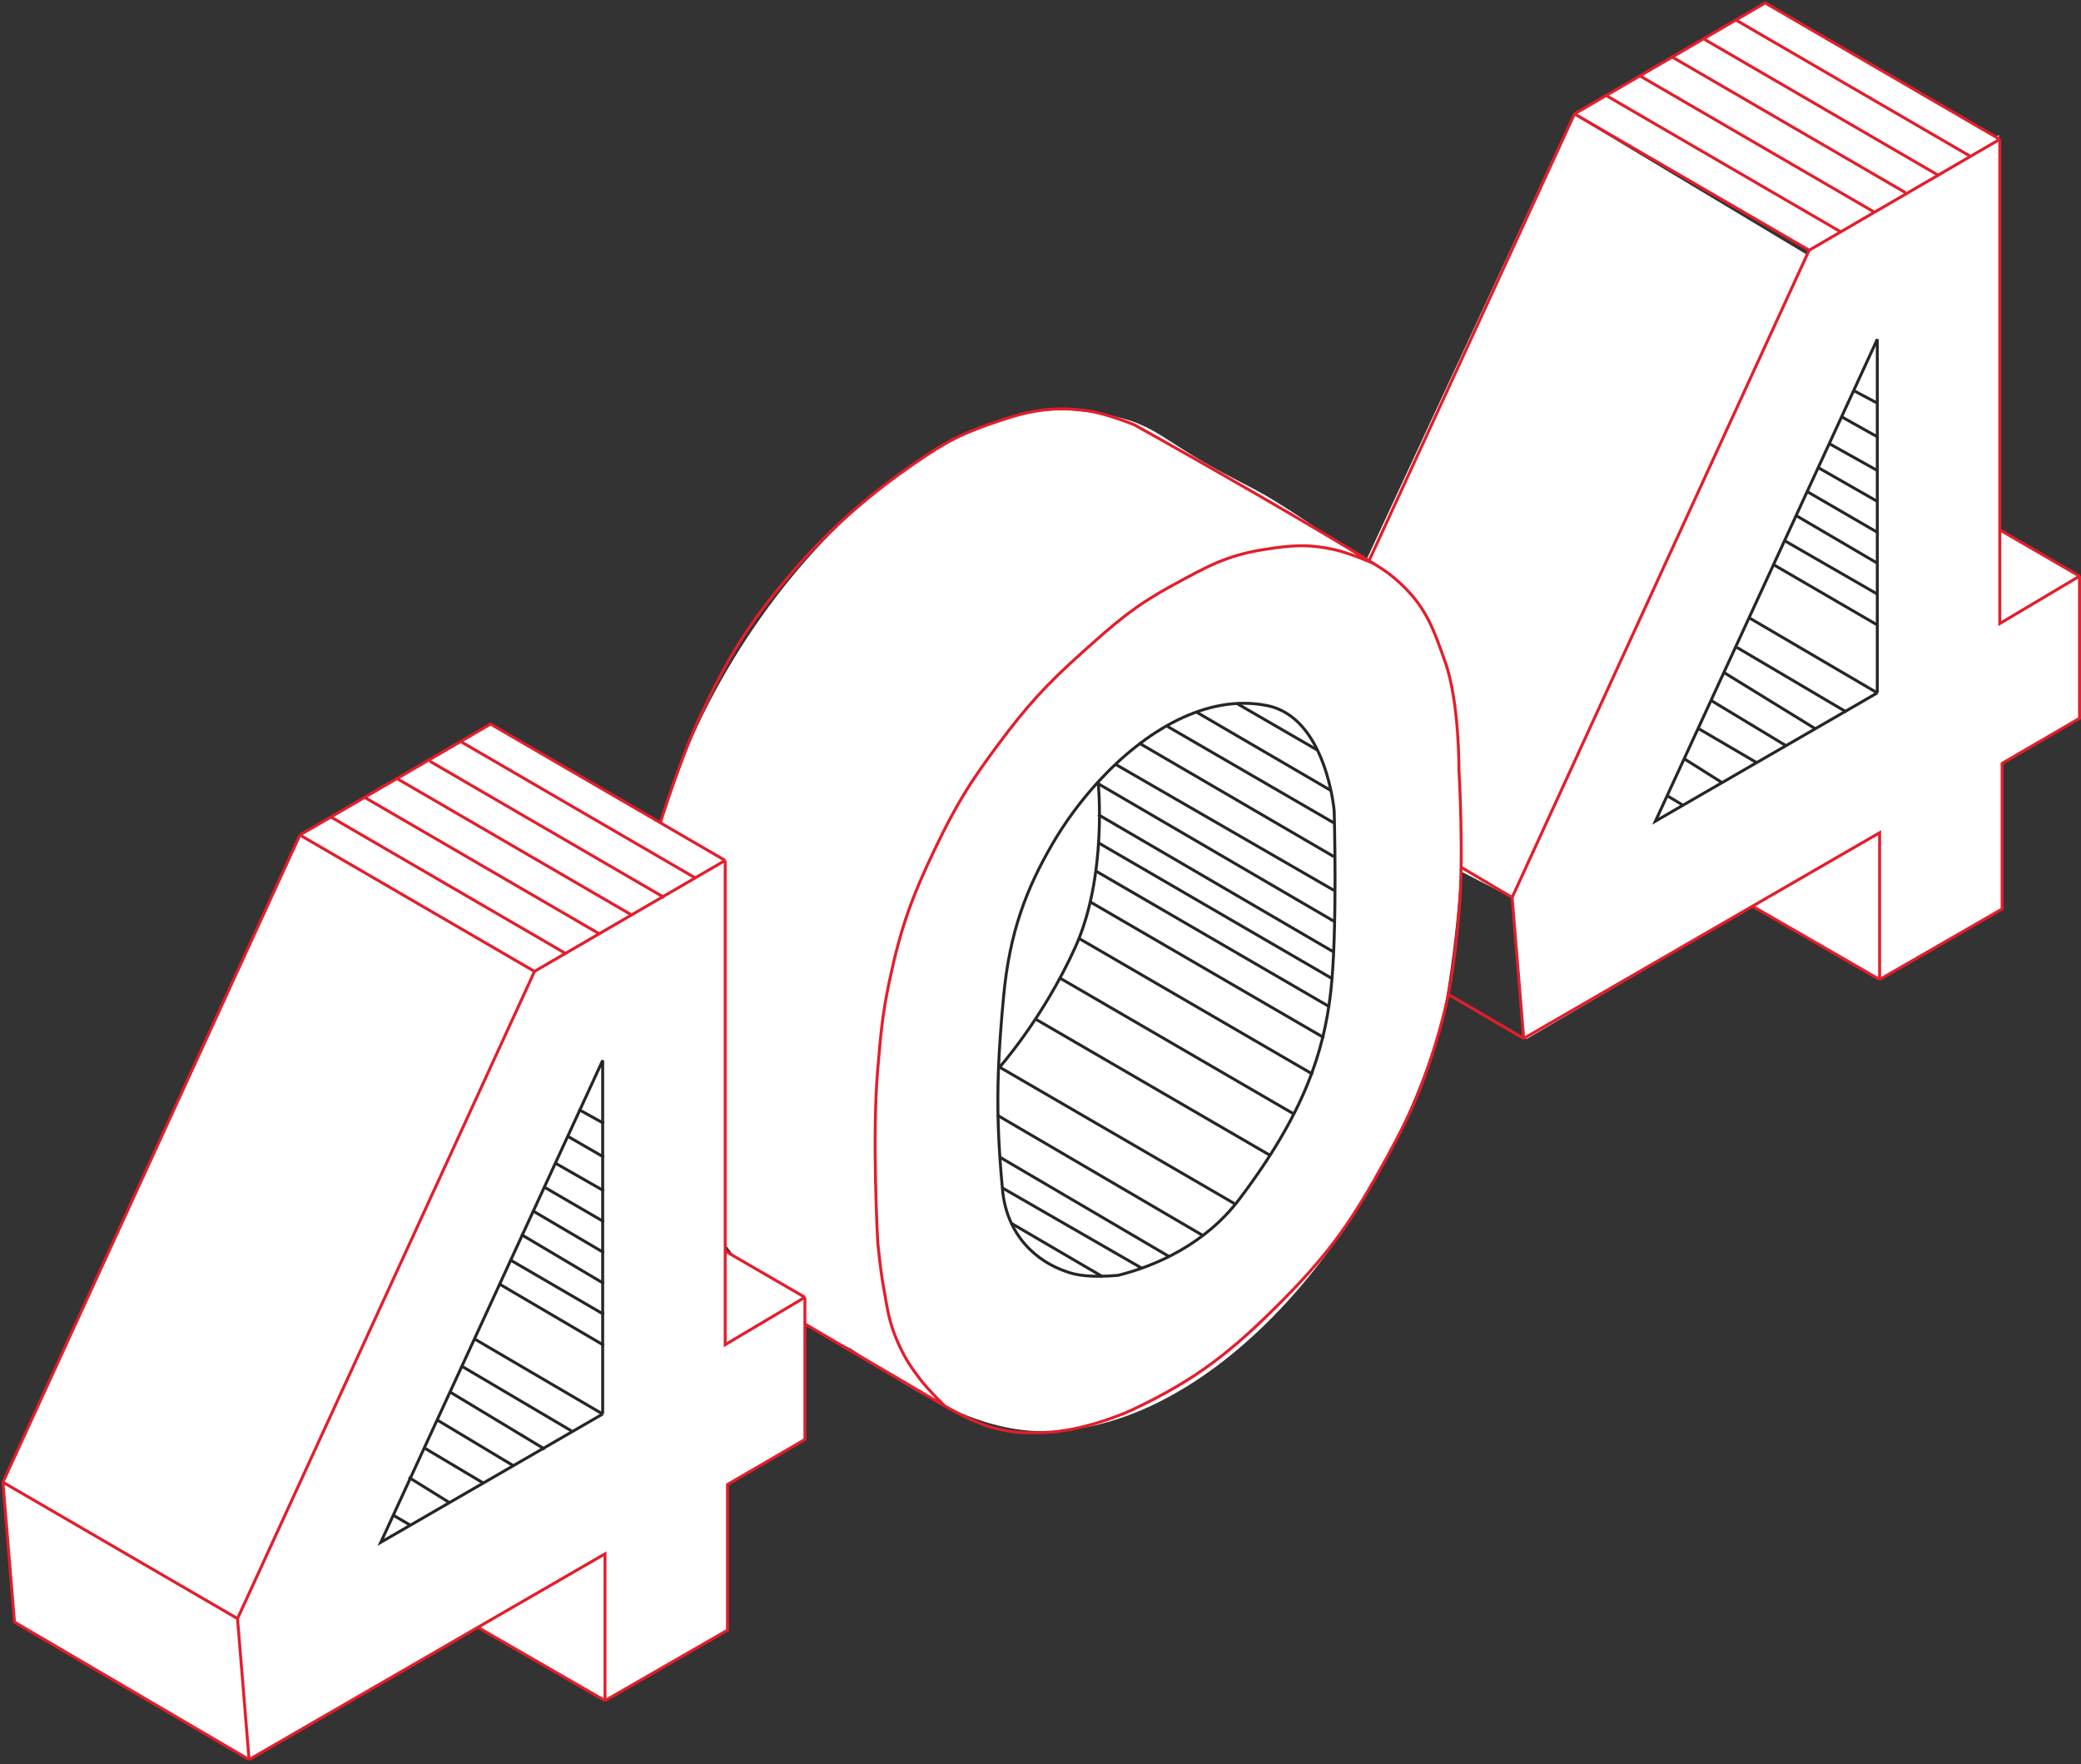 <svg width="709" height="601" viewBox="0 0 709 601" fill="none" xmlns="http://www.w3.org/2000/svg">
<rect x="0" y="0" width="709" height="601" fill="#333333" stroke="none"/>
<path d="M536 39L616 87L515.5 306L432 263L536 39Z" fill="white"/>
<path d="M479 200.5C501.145 215.618 502.5 287 491.5 347C467.657 428.137 407.26 490.126 352.5 487.5C330.058 486.424 308.75 472.427 290 459.5C239 436 218.5 380.937 218.5 314C228 222 310.309 134.151 367.5 140C393.367 142.646 392.468 148.145 416.5 161C433.346 170.011 427 165 479 200.5Z" fill="white"/>
<path d="M616 85.5L681 46V259.5L520 354L515.5 306L616 85.5Z" fill="white"/>
<path d="M515.188 305.733L616.371 85.254L536.448 38.796L601.41 1L681.334 47.458V180.533L708.5 196.281V244.708L682.121 260.062V309.67L640.388 333.686L597.08 308.714L519.125 353.766L515.188 305.733Z" fill="white"/>
<path d="M536.448 38.796L616.371 85.254M536.448 38.796L601.41 1L681.334 47.458M536.448 38.796L466.367 191.163M515.188 305.733L616.371 85.254M515.188 305.733L519.125 353.766M515.188 305.733L497.864 295.496M616.371 85.254L681.334 47.458M681.334 47.458V180.533M708.5 196.281L681.334 212.423V180.533M708.5 196.281V244.708L682.121 260.062V309.67L640.388 333.686M708.5 196.281L681.334 180.533M640.388 333.686V283.685L597.08 308.714M640.388 333.686L597.08 308.714M519.125 353.766L597.08 308.714M519.125 353.766L493.533 338.805" stroke="#E41D2C"/>
<path d="M639.6 236.046V115.57L595.913 210.455M639.6 236.046L564.008 279.748L595.913 210.455M639.6 236.046L595.913 210.455" stroke="#262626"/>
<path d="M591.779 220.569L629.092 242.574" stroke="#262626"/>
<path d="M604.217 192.346L639.616 212.915" stroke="#262626"/>
<path d="M608.044 184.213L639.616 202.391" stroke="#262626"/>
<path d="M611.87 175.603L639.616 191.867" stroke="#262626"/>
<path d="M615.697 167.471L639.616 181.343" stroke="#262626"/>
<path d="M619.524 159.338L639.616 170.819" stroke="#262626"/>
<path d="M623.351 151.206L639.616 160.295" stroke="#262626"/>
<path d="M627.656 142.117L639.616 148.814" stroke="#262626"/>
<path d="M631.483 133.029L639.616 137.334" stroke="#262626"/>
<path d="M587.474 229.18L618.568 248.314" stroke="#262626"/>
<path d="M583.169 238.747L608.522 254.054" stroke="#262626"/>
<path d="M578.863 248.314L598.476 259.795" stroke="#262626"/>
<path d="M573.601 258.36L586.517 266.492" stroke="#262626"/>
<path d="M568.339 271.276L573.123 274.146" stroke="#262626"/>
<path d="M547.291 32.572L627.215 79.03" stroke="#E41D2C"/>
<path d="M558.772 25.875L638.696 72.333" stroke="#E41D2C"/>
<path d="M569.296 19.178L649.22 65.636" stroke="#E41D2C"/>
<path d="M580.777 13.437L660.7 59.895" stroke="#E41D2C"/>
<path d="M591.301 6.74L671.224 53.198" stroke="#E41D2C"/>
<path d="M1 504.951L102.184 284.472L167.146 246.676L247.07 293.134V426.209L274.236 441.957V490.384L247.857 505.738V555.346L206.124 579.362L162.816 554.39L84.861 599.442L4.937 552.59L1 504.951Z" fill="white"/>
<path d="M102.184 284.472L1 504.951M102.184 284.472L182.107 330.93M102.184 284.472L167.146 246.676L247.07 293.134M1 504.951L80.924 551.409M1 504.951L4.937 552.59L84.861 599.442M80.924 551.409L182.107 330.93M80.924 551.409L84.861 599.442M182.107 330.93L247.07 293.134M247.07 293.134V426.209M274.236 441.957L247.07 458.099V426.209M274.236 441.957V490.384L247.857 505.738V555.346L206.124 579.362M274.236 441.957L247.07 426.209M206.124 579.362V529.361L162.816 554.39M206.124 579.362L162.816 554.39M84.861 599.442L162.816 554.39" stroke="#E41D2C"/>
<path d="M205.336 481.722V361.246L161.649 456.131M205.336 481.722L129.744 525.424L161.649 456.131M205.336 481.722L161.649 456.131" stroke="#262626"/>
<path d="M157.425 465.491L194.737 487.496" stroke="#262626"/>
<path d="M169.862 437.268L205.74 458.316" stroke="#262626"/>
<path d="M173.689 429.136L205.74 447.792" stroke="#262626"/>
<path d="M177.516 420.525L205.74 437.268" stroke="#262626"/>
<path d="M181.343 412.393L205.74 426.744" stroke="#262626"/>
<path d="M185.17 404.261L205.74 416.22" stroke="#262626"/>
<path d="M188.997 396.129L205.74 405.696" stroke="#262626"/>
<path d="M193.302 387.04L205.74 394.215" stroke="#262626"/>
<path d="M197.129 377.951L205.74 382.734" stroke="#262626"/>
<path d="M153.12 474.102L185.648 493.715" stroke="#262626"/>
<path d="M148.814 483.669L175.124 499.455" stroke="#262626"/>
<path d="M144.509 493.236L164.6 505.195" stroke="#262626"/>
<path d="M139.247 503.282L153.12 511.893" stroke="#262626"/>
<path d="M133.985 516.198L139.726 519.546" stroke="#262626"/>
<path d="M374.151 266.362C389.862 249.231 410.954 236.201 431.72 240.377C451.868 244.428 454.556 276.204 454.556 276.204C454.556 276.204 455.737 317.544 453.375 338.017C451.013 358.49 444.319 379.357 422.271 408.491C410.507 424.037 393.531 431.327 380.932 434.476C371.876 435.264 366.758 434.476 363.609 433.295C353.191 429.883 343.022 420.931 341.561 405.342C340.063 389.37 339.673 377.194 340.19 364.002M374.151 266.362C367.988 273.081 362.653 280.431 358.49 287.622C349.829 302.583 344.001 317.363 341.954 339.198C341.089 348.424 340.488 356.383 340.19 364.002M374.151 266.362C374.151 266.362 377.388 298.252 366.365 322.662C355.341 347.073 340.19 364.002 340.19 364.002" stroke="#262626"/>
<path d="M374.124 266.97L454.489 313.85" stroke="#262626"/>
<path d="M379.864 260.273L454.489 303.326" stroke="#262626"/>
<path d="M387.996 253.098L454.489 291.845" stroke="#262626"/>
<path d="M397.564 247.357L454.489 280.365" stroke="#262626"/>
<path d="M407.609 242.574L453.532 269.362" stroke="#262626"/>
<path d="M421.482 239.703L448.748 255.489" stroke="#262626"/>
<path d="M374.124 277.494L454.489 324.374" stroke="#262626"/>
<path d="M374.124 287.062L454.01 333.463" stroke="#262626"/>
<path d="M373.167 296.629L453.054 343.03" stroke="#262626"/>
<path d="M371.254 307.153L451.14 353.554" stroke="#262626"/>
<path d="M367.427 319.59L447.313 365.991" stroke="#262626"/>
<path d="M360.73 332.985L440.616 379.386" stroke="#262626"/>
<path d="M353.076 347.335L432.962 393.737" stroke="#262626"/>
<path d="M340.638 363.6L420.525 410.001" stroke="#262626"/>
<path d="M339.682 379.864L410.001 421.003" stroke="#262626"/>
<path d="M340.638 394.215L398.52 428.179" stroke="#262626"/>
<path d="M341.595 404.739L388.953 432.006" stroke="#262626"/>
<path d="M344.465 416.698L375.559 434.876" stroke="#262626"/>
<path d="M225.022 280.142C225.022 280.142 232.039 257.824 238.408 244.314C247.958 224.058 254.636 212.968 269.118 195.887C283.411 179.029 298.646 166.753 311.245 158.091C322.298 150.492 326.993 147.855 341.167 143.13C351.797 139.586 359.649 138.42 370.695 139.98C377.053 140.878 386.444 144.705 386.444 144.705C386.444 144.705 435.264 171.871 467.942 191.95M467.942 191.95C471.689 194.252 473.768 195.659 476.997 198.643C485.849 206.823 488.302 214.064 492.352 225.416C497.248 239.139 497.077 262.425 497.077 262.425C497.077 262.425 498.804 292.018 497.077 310.851C495.421 328.901 494.168 339.207 488.809 356.522C484.004 372.047 480.062 380.448 472.273 394.712C461.145 415.09 453.562 426.238 437.233 442.745C419.822 460.344 407.704 469.911 386.05 480.147C381.326 482.381 367.96 487.63 355.734 488.021C348.945 488.239 344.986 488.155 338.411 486.447C331.551 484.664 321.875 478.966 321.875 478.966M467.942 191.95C467.942 191.95 459.974 188.401 454.556 187.226C445.39 185.237 439.805 185.768 430.539 187.226C417.65 189.253 410.902 193.202 399.436 199.431C386.304 206.564 379.863 212.299 368.727 222.266C356.319 233.371 349.938 240.413 339.986 253.763C330.42 266.595 325.651 274.373 318.725 288.803C310.562 305.812 306.875 316.015 302.977 334.474C300.542 346.005 300.057 352.654 299.04 364.396C297.063 387.22 299.04 423.059 299.04 423.059C299.04 423.059 299.912 432.468 301.008 438.414C302.361 445.748 302.747 450.084 305.733 456.918C308.023 462.162 309.77 464.947 313.213 469.517C316.226 473.515 321.875 478.966 321.875 478.966M321.875 478.966L274.236 451.012" stroke="#E41D2C"/>
<path d="M112.937 278.451L192.861 324.909" stroke="#E41D2C"/>
<path d="M124.418 271.754L204.341 318.212" stroke="#E41D2C"/>
<path d="M134.942 265.057L214.865 311.515" stroke="#E41D2C"/>
<path d="M146.423 259.316L226.346 305.774" stroke="#E41D2C"/>
<path d="M156.947 252.619L236.87 299.077" stroke="#E41D2C"/>
</svg>
